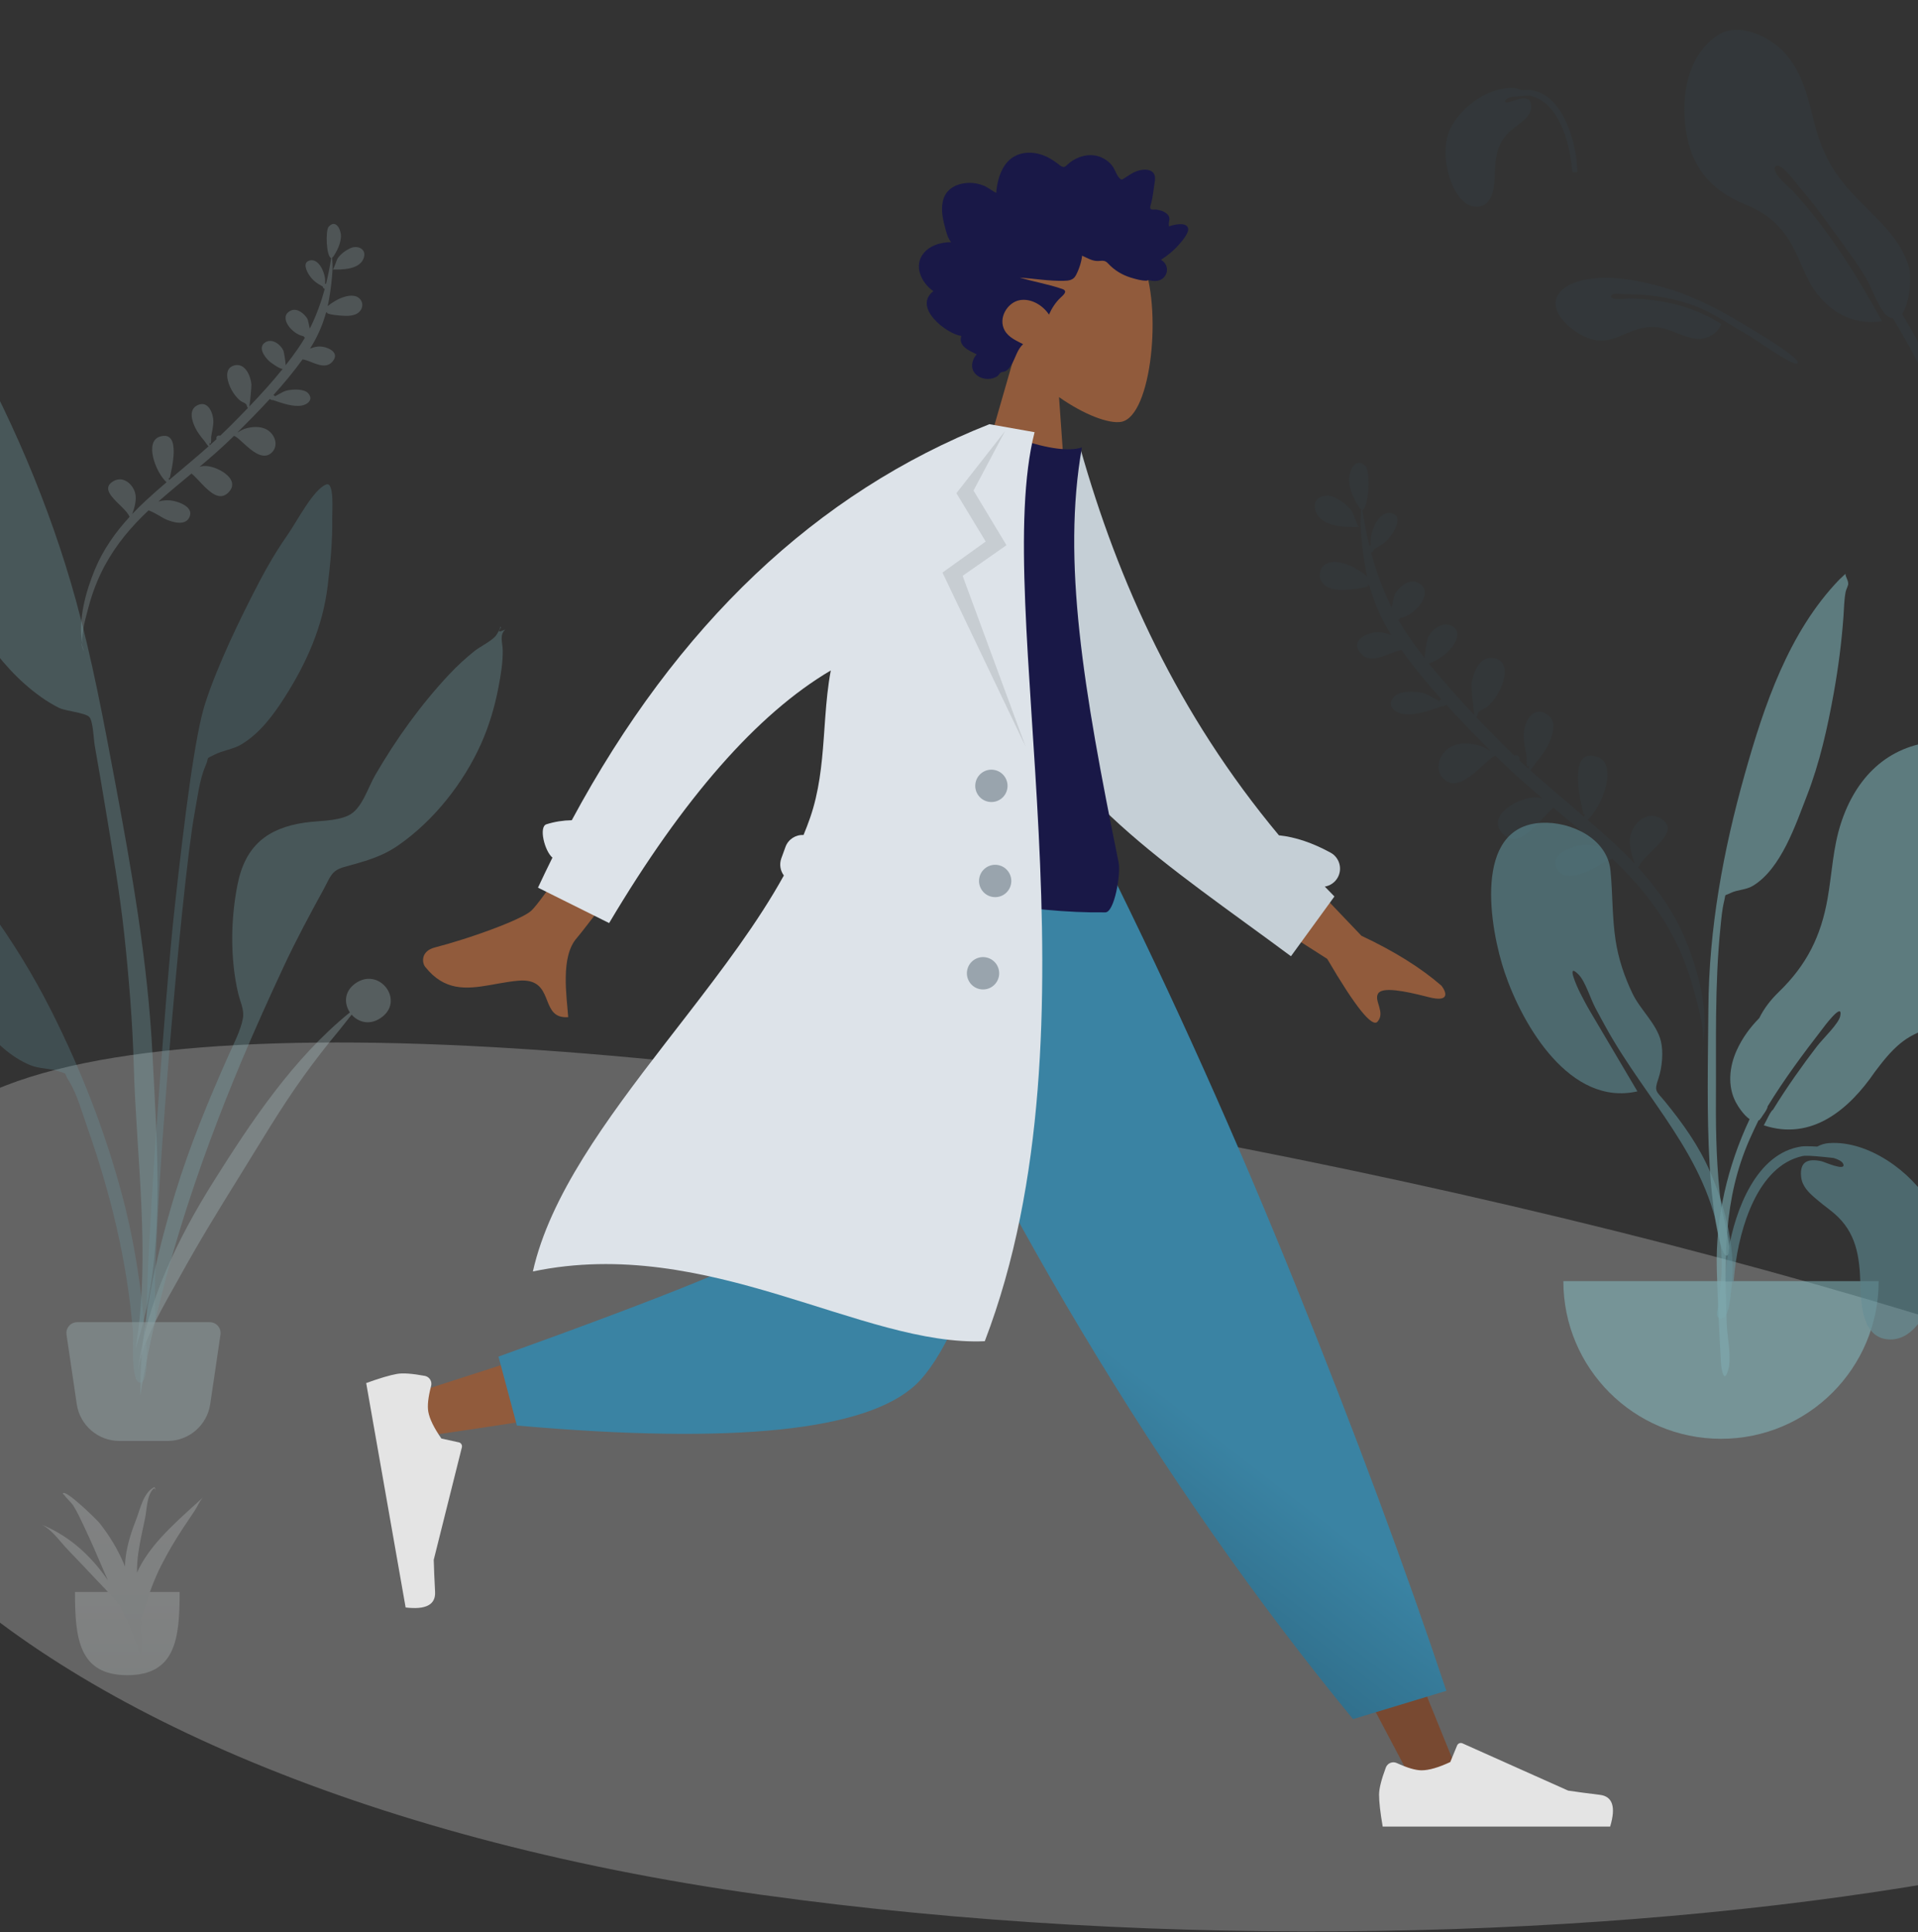 <svg width="414" height="417" viewBox="0 0 414 417" fill="none" xmlns="http://www.w3.org/2000/svg">
    <rect x="0" y="0" width="414" height="417" fill="#333333" stroke="none"/>
    <defs>
        <linearGradient id="paint0_linear" x1="27.48" y1="343.585" x2="27.48" y2="361.551"
            gradientUnits="userSpaceOnUse">
            <stop stop-color="#F3F9FA" />
            <stop offset="1" stop-color="#E2F0F0" />
        </linearGradient>
        <linearGradient id="paint1_linear" x1="26.418" y1="321" x2="26.418" y2="358.814"
            gradientUnits="userSpaceOnUse">
            <stop stop-color="#F3F9FA" />
            <stop offset="1" stop-color="#E2F0F0" />
        </linearGradient>
        <linearGradient id="paint2_linear" x1="215.552" y1="273.018" x2="186.891" y2="309.951"
            gradientUnits="userSpaceOnUse">
            <stop stop-color="#3A83A3" />
            <stop offset="1" stop-color="#2C6681" />
        </linearGradient>
    </defs>
    <g opacity="0.505">
        <path opacity="0.505" fill-rule="evenodd" clip-rule="evenodd"
            d="M534.996 344.835C543.396 398.397 339.686 433.333 164.349 408.952C-10.988 384.571 -91.424 289.359 -7.756 238.627C75.912 187.895 526.596 291.274 534.996 344.835Z"
            fill="#F2F2F2" />
    </g>
    <path opacity="0.2" fill-rule="evenodd" clip-rule="evenodd"
        d="M367.773 225.118C367.624 226.069 367.424 226.995 367.162 227.887C367.511 227.104 367.698 226.155 367.773 225.118ZM294.819 100.711C292.618 98.235 291.066 101.811 291.183 103.701C291.322 105.929 292.332 107.957 293.534 109.756C293.663 109.946 293.627 109.937 293.66 109.672C293.678 109.803 293.722 109.9 293.787 109.97C293.725 111.143 293.604 112.344 293.663 113.382C293.829 116.354 294.175 119.344 294.678 122.278C294.8 122.992 294.94 123.7 295.097 124.401C293.909 123.389 292.307 122.49 291.68 122.208C290.053 121.479 287.545 120.692 285.929 121.927C284.588 122.952 284.524 124.762 285.619 125.987C286.924 127.445 289.305 127.392 291.083 127.25C291.185 127.241 291.343 127.229 291.54 127.211L291.776 127.19C293.225 127.054 296.003 126.719 295.163 126.139C295.242 126.168 295.405 126.24 295.58 126.338C295.674 126.682 295.773 127.025 295.876 127.366C295.851 127.381 295.829 127.397 295.802 127.411C295.832 127.398 295.852 127.385 295.878 127.372C296.91 130.783 298.38 134.031 300.305 137.07C299.585 136.787 298.839 136.572 298.083 136.477C295.842 136.193 291.13 137.934 293.636 140.916C295.173 142.746 297.259 142.149 299.276 141.37L299.528 141.272C299.612 141.239 299.695 141.206 299.779 141.173L300.028 141.074C300.899 140.729 301.742 140.404 302.506 140.285C305.15 143.976 308.067 147.514 311.123 150.933C310.935 150.991 310.771 151.114 310.677 151.304C310.336 151.131 309.992 150.938 309.647 150.743L309.235 150.511C308.479 150.088 307.732 149.699 307.039 149.551C305.401 149.204 302.044 148.994 300.806 150.459C299.284 152.261 300.916 153.725 302.714 154.07C305.322 154.572 308.735 153.298 311.244 152.437C311.531 152.488 311.844 152.404 312.031 152.174C312.087 152.156 312.142 152.138 312.196 152.121C315.291 155.523 318.504 158.814 321.698 162.032C321.664 162.03 321.63 162.028 321.594 162.026C320.761 161.48 319.868 161.031 318.899 160.796C316.659 160.25 314.022 160.248 312.204 161.869C310.393 163.483 309.751 166.306 311.625 168.119C315.376 171.747 320.902 163.474 322.794 163.129C326.039 166.365 329.471 169.388 332.956 172.351C332.561 172.23 332.155 172.142 331.735 172.102C328.317 171.775 320.294 175.965 324.489 180.087C327.011 182.566 329.807 180.043 332.266 177.445L332.479 177.219C333.504 176.128 334.467 175.048 335.321 174.347C338.606 177.108 341.908 179.85 345.118 182.699C343.367 182.235 341.676 182.166 339.799 182.733C337.857 183.321 334.724 184.787 335.951 187.409C337.2 190.075 340.962 188.862 342.922 188.015C343.991 187.553 346.134 185.995 348.016 185.339C353.138 190.174 357.574 195.5 360.933 201.774C363.03 205.691 364.621 209.877 365.741 214.178C366.456 216.924 367.865 221.535 367.583 225.108C368.927 217.955 366.496 209.365 363.878 202.971C361.471 197.092 357.868 191.931 353.649 187.286C354.708 184.101 363.621 179.507 358.292 176.548C355.463 174.984 352.565 177.58 351.946 180.329C351.521 182.219 352.169 184.592 352.856 186.426C351.528 185.01 350.148 183.639 348.726 182.314C346.761 180.483 344.749 178.705 342.717 176.949C346.065 173.804 349.233 164.814 344.745 163.344C338.116 161.179 341.308 173.442 341.77 175.74C341.902 175.748 342.004 175.708 342.079 175.623C342.042 175.833 341.999 176.059 341.946 176.285C338.058 172.942 334.112 169.665 330.296 166.242C330.64 165.988 331.187 165.017 331.616 164.5C332.585 163.335 333.513 162.118 334.191 160.755C335.262 158.602 336.294 155.167 333.456 153.9C330.369 152.52 328.902 156.405 328.881 158.723C328.872 159.685 329.026 160.617 329.199 161.549L329.316 162.171C329.394 162.585 329.469 163.001 329.53 163.42C329.551 163.567 329.542 163.868 329.536 164.193L329.533 164.324L329.532 164.455C329.529 165.132 329.581 165.758 329.995 165.168C329.963 165.519 329.959 165.772 329.975 165.952C329.289 165.335 328.61 164.71 327.934 164.082C327.965 164.002 327.989 163.916 327.994 163.815C328.03 163.124 327.335 162.858 326.847 163.061C325.956 162.214 325.073 161.356 324.206 160.481C322.369 158.628 320.505 156.722 318.654 154.776C319.056 154.431 318.896 153.953 319.272 153.587C319.647 153.221 320.385 153.019 320.826 152.68C321.935 151.825 322.855 150.581 323.52 149.356C324.618 147.332 326.037 143.087 322.829 142.122C319.523 141.127 317.845 145.213 317.632 147.768C317.591 148.263 317.961 152.723 318.245 154.343C314.82 150.725 311.451 146.972 308.399 143.153C309.325 143.145 311.948 141.249 312.478 140.731C313.773 139.47 315.83 136.682 313.561 135.206C311.544 133.897 309.057 135.793 308.194 137.635C308.053 137.938 307.553 140.761 307.514 142.028C306.25 140.409 305.045 138.78 303.924 137.146C303.177 136.059 302.478 134.944 301.824 133.805C301.982 133.716 302.13 133.561 302.27 133.367C305.634 132.796 309.924 127.547 305.972 125.721C304.09 124.852 302.05 126.645 301.128 128.113C300.939 128.413 300.633 129.922 300.384 131.113C298.504 127.34 297.067 123.346 295.973 119.251C296.266 119.178 296.514 118.954 296.546 118.57C298.18 117.638 299.47 116.863 300.61 115.072C301.319 113.96 302.594 111.419 300.513 110.802C297.804 109.998 296.102 114.136 295.881 116.173C295.855 116.41 295.856 117.098 295.865 117.728C295.771 117.716 295.676 117.717 295.582 117.733C294.96 115.198 294.464 112.629 294.069 110.056C295.547 109.581 295.803 101.816 294.819 100.711ZM288.136 107.38C285.845 106.244 282.79 107.561 284.064 110.565C285.429 113.781 290.476 113.821 293.326 113.757C293.18 113.749 292.867 112.97 292.554 112.152L292.461 111.907C292.197 111.211 291.945 110.541 291.808 110.347C290.88 109.032 289.545 108.08 288.136 107.38Z"
        fill="#324854" />
    <path opacity="0.2" fill-rule="evenodd" clip-rule="evenodd"
        d="M17.575 138.715C17.707 139.347 17.892 139.962 18.138 140.552C17.803 140.036 17.633 139.405 17.575 138.715ZM70.943 48.94C72.551 47.15 73.683 49.735 73.597 51.101C73.495 52.713 72.756 54.179 71.878 55.48C71.783 55.618 71.81 55.611 71.786 55.419C71.772 55.514 71.74 55.584 71.693 55.635C71.738 56.483 71.826 57.352 71.783 58.102C71.66 60.252 71.406 62.414 71.038 64.536C70.948 65.052 70.846 65.564 70.731 66.071C71.599 65.339 72.769 64.688 73.227 64.484C74.415 63.956 76.247 63.386 77.426 64.279C78.405 65.019 78.451 66.328 77.651 67.214C76.698 68.269 74.959 68.231 73.661 68.129C73.451 68.113 72.913 68.07 72.343 67.999L72.163 67.976C71.198 67.846 70.234 67.635 70.682 67.328C70.625 67.349 70.506 67.401 70.378 67.471C70.309 67.72 70.237 67.968 70.161 68.215C70.18 68.226 70.195 68.237 70.215 68.248C70.194 68.239 70.179 68.228 70.16 68.219C69.405 70.686 68.331 73.036 66.924 75.234C67.45 75.029 67.995 74.873 68.547 74.804C70.183 74.598 73.623 75.855 71.792 78.013C70.739 79.254 69.335 78.952 67.95 78.446L67.72 78.36C66.876 78.04 66.046 77.671 65.316 77.559C63.384 80.229 61.253 82.788 59.021 85.262C59.157 85.304 59.277 85.392 59.346 85.53C59.525 85.44 59.706 85.342 59.887 85.242L60.249 85.04C60.852 84.703 61.451 84.378 62.003 84.261C63.199 84.01 65.65 83.856 66.553 84.916C67.664 86.218 66.472 87.277 65.159 87.528C63.255 87.891 60.763 86.971 58.931 86.35C58.722 86.386 58.493 86.326 58.357 86.16C58.316 86.147 58.276 86.134 58.236 86.121C55.975 88.583 53.628 90.963 51.295 93.291L51.371 93.287C51.979 92.892 52.632 92.567 53.339 92.397C54.975 92.001 56.9 91.999 58.227 93.17C59.549 94.337 60.016 96.378 58.647 97.689C57.082 99.189 55.094 97.879 53.421 96.435L53.229 96.267C52.056 95.235 51.056 94.186 50.495 94.085C48.124 96.426 45.617 98.614 43.071 100.757C43.36 100.67 43.657 100.606 43.963 100.577C46.459 100.339 52.315 103.366 49.251 106.348C47.411 108.139 45.374 106.324 43.581 104.45L43.409 104.268L43.238 104.087L43.069 103.907C42.451 103.25 41.869 102.629 41.344 102.202C38.944 104.199 36.532 106.183 34.188 108.245C35.466 107.908 36.701 107.858 38.071 108.267C39.489 108.691 41.776 109.75 40.879 111.647C39.966 113.575 37.219 112.699 35.789 112.088C35.008 111.754 33.444 110.628 32.071 110.154C28.329 113.653 25.088 117.506 22.633 122.043C21.101 124.877 19.937 127.904 19.118 131.014C18.595 133 17.565 136.335 17.77 138.919C16.791 133.747 18.568 127.534 20.482 122.91C22.242 118.658 24.875 114.925 27.957 111.564C27.733 110.896 27.027 110.143 26.232 109.358L26.067 109.195C25.845 108.978 25.618 108.758 25.395 108.537L25.228 108.371C23.598 106.738 22.275 105.065 24.571 103.802C26.637 102.669 28.752 104.546 29.203 106.533C29.512 107.899 29.039 109.616 28.537 110.942C29.506 109.918 30.515 108.926 31.553 107.968C32.989 106.643 34.459 105.356 35.943 104.086C33.499 101.813 31.19 95.313 34.467 94.248C39.308 92.68 36.973 101.549 36.634 103.211C36.538 103.217 36.464 103.188 36.409 103.127C36.436 103.279 36.468 103.442 36.506 103.606C39.346 101.187 42.228 98.816 45.016 96.339C44.765 96.155 44.366 95.453 44.053 95.08C43.345 94.238 42.668 93.358 42.174 92.373C41.393 90.816 40.64 88.333 42.713 87.415C44.967 86.416 46.037 89.225 46.052 90.901C46.062 92.06 45.743 93.162 45.576 94.298C45.56 94.404 45.567 94.622 45.572 94.857L45.574 95.035C45.577 95.529 45.54 95.992 45.236 95.562C45.259 95.816 45.262 95.999 45.251 96.129C45.751 95.683 46.248 95.231 46.741 94.776C46.718 94.719 46.701 94.656 46.697 94.583C46.671 94.084 47.179 93.891 47.535 94.037C48.186 93.424 48.831 92.804 49.464 92.171C50.806 90.83 52.168 89.451 53.52 88.043C53.227 87.794 53.344 87.448 53.07 87.184C52.796 86.92 52.257 86.774 51.935 86.528C51.126 85.911 50.455 85.012 49.97 84.126C49.169 82.663 48.134 79.594 50.477 78.895C52.891 78.174 54.115 81.129 54.269 82.976C54.299 83.334 54.027 86.559 53.819 87.73C56.321 85.113 58.782 82.398 61.012 79.635C60.336 79.629 58.422 78.26 58.034 77.886C57.09 76.974 55.589 74.959 57.246 73.891C58.719 72.944 60.534 74.313 61.163 75.645C61.267 75.864 61.631 77.906 61.659 78.822C62.582 77.65 63.462 76.472 64.281 75.29C64.828 74.504 65.338 73.697 65.816 72.874C65.701 72.809 65.593 72.697 65.491 72.557C63.035 72.145 59.905 68.351 62.791 67.029C64.165 66.4 65.654 67.696 66.327 68.757C66.464 68.974 66.687 70.065 66.868 70.926C68.243 68.198 69.294 65.309 70.094 62.347C69.88 62.295 69.699 62.133 69.675 61.855C68.483 61.182 67.541 60.622 66.71 59.327C66.193 58.523 65.262 56.686 66.782 56.239C68.76 55.657 70.001 58.648 70.162 60.122C70.181 60.293 70.18 60.79 70.173 61.246C70.242 61.237 70.311 61.238 70.379 61.25C70.835 59.416 71.198 57.558 71.487 55.698C70.408 55.354 70.224 49.74 70.943 48.94ZM75.524 53.612C77.161 52.801 79.343 53.742 78.433 55.887C77.457 58.185 73.853 58.213 71.817 58.167C72.021 58.157 72.677 56.05 72.902 55.732C73.564 54.793 74.518 54.112 75.524 53.612Z"
        fill="#C1DEE2" />
    <g opacity="0.7">
        <path opacity="0.7" fill-rule="evenodd" clip-rule="evenodd"
            d="M332.708 177.588C339.071 177.258 346.942 180.972 347.621 187.889C348.114 192.915 347.961 197.926 348.724 202.944C349.335 206.955 350.625 210.805 352.386 214.458C354.079 217.971 357.59 220.962 358.503 224.715C359.085 227.106 358.76 230.47 357.957 232.809C356.981 235.653 357.499 235.429 359.445 237.815C363.256 242.491 366.689 247.287 369.116 252.872C372.612 260.917 374.904 270.321 373.607 279.127C373.441 280.245 373.246 284.258 371.706 284.539C369.986 284.853 370.79 282.557 370.882 281.816C371.467 277.085 371.987 272.95 371.281 268.146C368.557 249.609 355.258 237.396 346.599 221.663C346.123 220.851 345.118 218.919 344.419 217.645C343.316 215.633 342.207 211.804 340.714 210.312C337.901 207.501 340.487 213.152 341.035 214.23C341.728 215.595 342.49 217.045 343.2 218.241C346.449 223.784 350.075 229.834 353.431 235.548C338.919 238.854 328.698 221.408 324.804 209.939C321.595 200.489 317.756 178.396 332.708 177.588Z"
            fill="#69A1AC" />
        <path opacity="0.7" fill-rule="evenodd" clip-rule="evenodd"
            d="M418.001 160.04C407.363 160.884 400.533 167.903 397.354 177.721C395.641 183.012 395.444 188.447 394.492 193.884C393.06 202.065 389.978 208.264 383.954 214.092C382.089 215.897 380.714 217.75 379.737 219.733C377.797 221.713 376.108 223.953 374.867 226.692C373.282 230.189 372.834 234.386 374.664 237.873C375.156 238.81 376.383 240.692 377.655 241.547C372.893 251.69 370.274 262.798 370.569 273.892C370.748 280.588 371.075 287.288 371.456 293.977C371.559 295.773 372.144 298.738 373.022 295.726C373.826 292.971 372.818 288.646 372.725 285.768C372.271 271.748 371.883 258.999 377.655 245.9C378.26 244.527 378.902 243.165 379.57 241.814C379.609 241.791 379.646 241.764 379.682 241.737C379.708 241.757 379.731 241.778 379.756 241.797C379.799 241.721 379.858 241.63 379.926 241.529C380.118 241.331 380.285 241.082 380.444 240.803C380.956 240.093 381.535 239.26 381.539 238.803C381.539 238.8 381.537 238.794 381.537 238.791C385.11 232.958 389.202 227.447 393.383 222.044C393.351 222.083 397.917 215.867 397.211 219.305C396.871 220.962 393.512 224.116 392.156 225.871C389.156 229.775 385.632 234.721 382.704 239.505C382.31 239.731 381.754 240.843 381.351 241.671C381.129 242.09 380.922 242.513 380.718 242.881C391.092 246.309 399.162 239.405 404.665 231.375C404.672 231.365 404.678 231.355 404.684 231.346C406.359 229.127 408.074 226.924 410.217 225.17C413.793 222.243 417.622 221.727 421.838 220.286C433.334 216.359 438.222 201.46 439.774 190.405C441.526 177.934 432.959 158.81 418.001 160.04Z"
            fill="#89C5CC" />
        <path opacity="0.7" fill-rule="evenodd" clip-rule="evenodd"
            d="M396.987 125.114C386.068 136.477 380.794 152.238 376.617 167.055C371.952 183.603 368.87 200.407 368.752 217.613C368.675 228.917 368.367 240.292 369.027 251.583C369.261 255.593 369.661 259.61 370.296 263.577C370.349 263.903 371.771 272.76 373.131 270.696C373.905 269.522 371.674 261.508 371.505 260.173C370.557 252.654 370.336 245.08 370.382 237.508C370.459 225.039 370.091 212.635 371.355 200.212C371.543 198.357 371.692 196.409 372.133 194.595C372.601 192.666 372.005 193.508 373.529 192.744C375.009 192.002 376.839 192.108 378.375 191.176C384.468 187.481 387.585 177.991 390.012 171.764C392.786 164.643 394.473 157.049 395.82 149.556C396.809 144.05 397.516 138.577 397.916 133C398.042 131.243 398.05 129.405 398.395 127.677C398.488 127.21 398.955 126.386 398.938 125.973C398.902 125.099 398.375 124.585 398.332 123.851C397.875 124.262 397.426 124.684 396.987 125.114Z"
            fill="#89C5CC" />
        <path opacity="0.7" fill-rule="evenodd" clip-rule="evenodd"
            d="M337.452 276.508C337.452 295.3 352.686 310.534 371.479 310.534C390.272 310.534 405.507 295.3 405.507 276.508"
            fill="#89C5CC" />
        <path opacity="0.7" fill-rule="evenodd" clip-rule="evenodd"
            d="M394.799 246.718C403.22 246.097 412.625 252.89 416.687 259.96C419.962 265.66 419.41 273.146 417.388 279.201C416.033 283.256 413.077 289.036 408.147 289.093C401.979 289.163 401.682 281.541 401.563 277.085C401.404 271.16 400.656 265.999 395.987 261.961C394.899 261.02 393.71 260.193 392.611 259.265C392.447 259.127 392.281 258.988 392.116 258.848L391.867 258.638C390.381 257.37 388.956 255.983 388.766 253.924C388.46 250.61 390.331 250.014 393.187 250.629C393.674 250.734 398.58 252.935 397.853 251.195C397.632 250.664 396.822 250.243 395.8 249.927C393.155 249.64 390 249.306 389.093 249.505C379.306 251.652 375.496 265.208 374.484 273.82C374.375 274.75 374.287 275.683 374.21 276.617L372.412 276.617C372.536 274.361 372.701 272.109 373.078 269.879C374.521 261.348 379.031 248.818 388.922 247.433C389.287 247.382 390.629 247.373 392.255 247.468C393.026 247.038 393.889 246.777 394.799 246.718Z"
            fill="#69A1AC" />
    </g>
    <g opacity="0.5">
        <path opacity="0.5" fill-rule="evenodd" clip-rule="evenodd"
            d="M62.075 115.444C64.033 112.652 67.668 105.559 70.425 104.561C72.201 103.918 71.683 110.567 71.705 111.835C71.791 116.74 71.313 121.614 70.724 126.478C69.661 135.25 66.187 143.062 61.422 150.528C58.969 154.37 56.093 158.258 52.11 160.655C50.276 161.759 48.07 161.944 46.259 162.895C44.15 164.002 45.299 163.107 44.348 165.305C43.029 168.356 42.606 172.292 41.996 175.547C39.192 190.492 32.403 269.491 33.58 284.692C33.685 286.04 31.806 286.362 31.712 284.717C31.214 275.996 35.527 215.599 37.704 195.848C39.88 176.097 42.083 158.647 44.291 151.814C46.97 143.524 51.809 133.554 55.837 125.823C57.707 122.231 59.747 118.763 62.075 115.444Z"
            fill="#69A1AC" />
        <path opacity="0.5" fill-rule="evenodd" clip-rule="evenodd"
            d="M76.614 212.316C81.711 208.574 87.228 215.636 82.616 219.378C80.066 221.447 77.4 220.711 75.899 218.987C74.925 220.175 74.013 221.416 73.137 222.465C70.468 225.661 67.945 228.933 65.534 232.281C60.525 239.236 56.232 246.585 51.744 253.799C47.315 260.919 42.921 268.076 38.906 275.376C35.505 281.561 30.972 288.838 29.808 295.619C31.575 281.238 38.278 267.415 46.261 254.737C54.179 242.163 63.266 228.431 75.526 218.508C74.278 216.674 74.244 214.054 76.614 212.316Z"
            fill="#C1DEE2" />
        <path opacity="0.5" fill-rule="evenodd" clip-rule="evenodd"
            d="M-20.108 177.243C-17.256 177.801 -12.595 184.253 -10.244 186.711C-7.45 189.633 -4.915 192.746 -2.525 196.009C2.619 203.031 7.22 210.497 11.132 218.283C17.51 230.975 22.619 244.005 26.327 257.826C28.597 266.287 30.067 275.056 30.938 283.763C31.102 285.406 32.824 298.067 30.343 298.408C28.112 298.716 28.801 288.794 28.693 287.445C27.476 272.219 23.831 257.405 18.76 243.055C17.655 239.928 16.629 236.099 14.863 233.286C13.591 231.26 14.854 231.967 12.618 231.2C10.699 230.541 8.512 230.702 6.546 229.895C2.276 228.144 -1.143 224.745 -4.14 221.326C-9.964 214.681 -14.58 207.492 -16.985 198.977C-18.32 194.256 -19.546 189.508 -20.227 184.641C-20.403 183.383 -21.945 176.884 -20.108 177.243Z"
            fill="#69A1AC" />
        <path opacity="0.5" fill-rule="evenodd" clip-rule="evenodd"
            d="M-8.852 69.893C1.892 88.525 10.721 108.992 16.422 129.722C19.876 142.282 22.292 155.17 24.692 167.966C28.408 187.778 31.923 207.588 32.923 227.752C33.929 248.033 35.918 271.424 29.277 290.958C32.594 271.126 29.436 250.016 28.877 230.061C28.609 220.535 27.835 211.102 26.819 201.632C25.833 192.445 24.223 183.302 22.723 174.187C21.993 169.748 21.225 165.316 20.444 160.886C20.211 159.564 20.113 155.642 19.274 154.739C18.43 153.83 14.125 153.46 12.773 152.793C10.051 151.45 7.491 149.542 5.225 147.526C0.881 143.662 -2.898 138.613 -5.881 133.635C-12.782 122.119 -15.541 108.064 -15.402 94.726C-15.375 92.136 -11.21 64.25 -12.883 63.866C-12.782 63.748 -12.687 63.627 -12.597 63.5C-11.33 65.62 -10.088 67.755 -8.852 69.893Z"
            fill="#89C5CC" />
        <path opacity="0.5" fill-rule="evenodd" clip-rule="evenodd"
            d="M107.113 137.092C107.279 136.852 108.358 135.19 107.815 135.296C108.921 135.079 106.293 137.13 109.049 135.872C107.741 137.108 108.496 138.713 108.514 140.377C108.542 143.077 108.09 145.756 107.581 148.399C106.778 152.576 105.58 156.638 103.842 160.523C100.054 168.991 93.621 177.142 85.985 182.436C82.215 185.05 78.52 185.94 74.22 187.143C71.504 187.903 71.289 189.308 69.847 191.943C66.846 197.432 63.898 202.901 61.252 208.575C58.091 215.35 55.023 222.133 52.129 229.027C42.379 252.251 34.444 276.312 30.276 301.212C30.174 286.538 33.569 271.426 37.851 257.439C40.97 247.249 45.031 237.426 49.362 227.703C50.411 225.347 52.002 222.317 52.447 219.716C52.76 217.894 51.805 216.142 51.369 214.222C49.666 206.747 49.787 198.372 51.283 190.857C52.932 182.571 57.7 178.724 65.767 177.551C68.717 177.121 72.467 177.279 75.172 176.021C78.12 174.651 79.335 170.149 81.011 167.259C85.513 159.495 90.861 152.05 97.002 145.508C98.703 143.697 100.532 142.026 102.472 140.477C103.695 139.499 106.28 138.295 107.113 137.092Z"
            fill="#89C5CC" />
        <path opacity="0.5" fill-rule="evenodd" clip-rule="evenodd"
            d="M16.659 285.364H45.287C46.574 285.364 47.618 286.408 47.618 287.695C47.618 287.809 47.61 287.922 47.593 288.035L45.38 303.038C44.706 307.612 40.781 311 36.157 311H25.789C21.166 311 17.241 307.612 16.566 303.038L14.353 288.035C14.166 286.762 15.046 285.577 16.319 285.389C16.432 285.373 16.545 285.364 16.659 285.364Z"
            fill="#C1DEE2" />
    </g>
    <g opacity="0.2">
        <path fill-rule="evenodd" clip-rule="evenodd"
            d="M16.186 343.585C16.186 353.507 16.97 361.551 27.48 361.551C37.99 361.551 38.773 353.507 38.773 343.585"
            fill="url(#paint0_linear)" />
        <path fill-rule="evenodd" clip-rule="evenodd"
            d="M30.607 337.395C30.221 338.061 29.878 338.74 29.574 339.43C29.564 338.01 29.642 336.579 29.857 335.129C30.223 332.645 30.783 330.174 31.309 327.706C31.687 325.933 31.663 322.749 33.099 321.336C33.492 321.03 33.587 321.63 33.587 321.89C33.592 321.944 33.586 320.828 33.204 321.023C30.933 322.195 30.198 325.882 29.471 327.728C28.41 330.422 27.508 333.176 27.137 335.98C27.043 336.688 26.992 337.396 26.98 338.102C26.903 337.913 26.83 337.723 26.75 337.534C25.44 334.461 23.671 331.463 21.466 328.697C20.923 328.017 14.097 321.303 13.562 322.33C13.615 322.48 13.726 322.603 13.894 322.702C13.904 322.713 13.904 322.707 13.898 322.69C14.299 323.338 15.439 324.338 15.794 324.905C16.688 326.333 17.382 327.849 18.088 329.335C19.579 332.476 20.962 335.649 22.303 338.828C22.615 339.569 22.94 340.305 23.272 341.04C19.85 336.104 15.285 331.623 9 329.058C11.146 330.149 12.554 332.204 14.003 333.777C15.752 335.674 17.593 337.52 19.345 339.416C21.411 341.651 23.842 344.006 25.829 346.48C27.754 350.521 29.624 354.566 30.779 358.814C30.306 357.346 30.742 355.318 30.661 353.778C30.597 352.552 30.453 351.336 30.257 350.122C30.5 350.67 30.709 351.218 30.804 351.727C30.717 350.872 30.618 350.023 30.511 349.178C30.785 348.387 31.055 347.649 31.238 347.041C32.172 343.922 33.285 340.857 34.8 337.87C36.202 335.106 37.81 332.378 39.563 329.732C40.38 328.499 41.209 327.27 42.032 326.04C42.571 325.234 43.085 323.944 43.835 323.172C38.984 327.607 33.684 332.073 30.607 337.395Z"
            fill="url(#paint1_linear)" />
    </g>
    <g opacity="0.2">
        <path fill-rule="evenodd" clip-rule="evenodd"
            d="M412.047 57.591C410.656 52.952 407.391 49.322 404.002 45.996C397.404 39.52 393.855 35.517 391.503 26.044C390.121 20.473 388.713 14.57 384.327 10.528C381.133 7.585 375.636 5.112 371.365 7.219C364.794 11.141 363.029 19.189 363.692 26.396C364.513 35.328 368.686 40.835 376.702 44.125C381.218 45.978 384.221 48.423 386.672 52.683C388.634 56.09 389.777 60.355 392.242 63.444C395.926 68.06 400.537 70.112 406.22 69.345C400.897 59.552 394.677 49.666 387.176 41.421C386.474 40.592 382.332 37.419 383.167 36.006C384.088 34.45 388.339 40.294 388.309 40.258C390.489 42.761 392.507 45.42 394.488 48.104C394.482 48.107 394.477 48.108 394.471 48.111C396.511 50.866 398.534 53.661 400.519 56.492C401.321 57.689 402.103 58.901 402.85 60.144C403.948 61.968 405.69 67.145 407.486 68.266C407.87 68.506 408.225 68.64 408.557 68.695C409.783 70.701 410.975 72.724 412.109 74.77C415.07 80.114 417.612 85.757 418.779 91.791C419.119 93.552 418.878 100.14 420.08 101.411C422.279 103.736 421.635 99.258 421.503 97.907C420.411 86.714 416.393 77.178 410.558 67.769C412.351 65.428 412.61 59.47 412.047 57.591Z"
            fill="#324854" />
        <path fill-rule="evenodd" clip-rule="evenodd"
            d="M336.766 62.999C339.083 60.269 344.653 59.805 348.06 59.988C352.276 60.214 356.605 61.24 360.616 62.481C367.223 64.525 373.642 68.254 379.461 71.864C380.162 72.299 388.801 77.494 388.036 78.406C387.279 79.309 378.798 73.138 376.908 72.075C372.875 69.805 369.176 67.12 364.73 65.621C360.127 64.068 355.259 63.453 350.418 63.496C349.797 63.501 347.771 63.068 347.727 63.987C347.684 64.886 351.037 64.417 351.628 64.422C354.07 64.445 356.528 64.675 358.935 65.098C363.446 65.891 367.686 67.488 371.549 69.938C370.471 72.444 367.887 73.599 365.177 72.972C362.834 72.43 360.55 71.093 358.256 70.706C356.676 70.44 355.094 70.598 353.562 71.043C349.521 72.218 347.19 74.624 342.747 72.95C339.263 71.638 333.438 66.925 336.766 62.999Z"
            fill="#324854" />
        <path fill-rule="evenodd" clip-rule="evenodd"
            d="M326.801 19.009C321.656 18.633 315.91 22.739 313.428 27.012C311.427 30.458 311.764 34.982 313 38.642C313.828 41.092 315.634 44.586 318.645 44.62C322.414 44.663 322.595 40.056 322.668 37.362C322.765 33.782 323.222 30.663 326.075 28.222C326.739 27.653 327.466 27.153 328.137 26.592C329.189 25.715 330.351 24.816 330.486 23.364C330.673 21.361 329.53 21.001 327.785 21.373C327.488 21.436 324.491 22.766 324.935 21.715C325.07 21.394 325.565 21.139 326.189 20.949C326.341 20.932 326.495 20.916 326.651 20.899L326.963 20.866C328.374 20.72 329.819 20.592 330.287 20.694C336.266 21.991 338.594 30.184 339.212 35.389C339.282 35.979 339.338 36.57 339.386 37.163L340.483 37.163C340.406 35.772 340.306 34.383 340.071 33.007C339.19 27.851 336.434 20.278 330.391 19.441C330.168 19.41 329.348 19.405 328.355 19.462C327.884 19.202 327.356 19.045 326.801 19.009Z"
            fill="#324854" />
    </g>
    <path fill-rule="evenodd" clip-rule="evenodd"
        d="M246.534 56.249C250.913 66.007 248.655 89.82 242.033 91.044C239.392 91.532 233.98 89.502 228.591 85.708L230.38 110.994L209.533 109.529L219.042 76.502C215.368 71.511 213.06 65.549 213.963 59.115C216.564 40.573 242.155 46.49 246.534 56.249Z"
        fill="#915B3C" />
    <path fill-rule="evenodd" clip-rule="evenodd"
        d="M205.319 52.274C204.692 51.558 204.391 50.577 204.137 49.648C203.873 48.684 203.618 47.71 203.468 46.714C203.167 44.725 203.319 42.473 204.819 41.05C206.021 39.909 207.736 39.48 209.292 39.469C210.328 39.462 211.377 39.681 212.343 40.077C213.301 40.468 214.101 41.172 215.024 41.638C215.207 39.531 215.721 37.347 216.915 35.62C218.063 33.959 219.769 33.101 221.653 32.974C223.586 32.845 225.446 33.427 227.096 34.477C227.509 34.739 227.917 35.013 228.305 35.318C228.629 35.573 228.964 35.876 229.357 35.998C229.796 36.134 230.035 35.892 230.347 35.586C230.713 35.228 231.119 34.918 231.545 34.648C233.427 33.454 235.814 33.076 237.833 34.013C238.763 34.444 239.65 35.128 240.239 36.026C240.764 36.827 241.092 38.062 241.853 38.648C242.175 38.896 242.435 38.615 242.759 38.417C243.245 38.118 243.712 37.784 244.203 37.495C244.892 37.09 245.628 36.801 246.404 36.678C247.539 36.497 249.078 36.666 249.296 38.156C249.377 38.715 249.244 39.298 249.167 39.85C249.06 40.609 248.952 41.367 248.833 42.124C248.742 42.698 248.64 43.252 248.492 43.812C248.413 44.11 248.192 44.662 248.3 44.974C248.435 45.364 249.197 45.201 249.515 45.236C250.143 45.307 250.767 45.462 251.331 45.772C251.767 46.013 252.22 46.354 252.375 46.886C252.47 47.213 252.416 47.538 252.338 47.862C252.244 48.251 252.305 48.465 252.327 48.865C253.202 48.507 256.198 47.785 256.461 49.33C256.548 49.845 256.229 50.397 255.986 50.809C255.559 51.531 255.021 52.181 254.474 52.798C253.334 54.086 252.003 55.172 250.589 56.082C252.115 56.894 252.381 58.993 250.933 60.13C250.293 60.633 249.475 60.697 248.719 60.609C248.442 60.577 248.049 60.441 247.827 60.475C247.707 60.492 247.574 60.584 247.411 60.583C246.334 60.582 245.143 60.238 244.112 59.926C242.276 59.371 240.571 58.36 239.222 56.909C238.877 56.537 238.585 56.316 238.086 56.286C237.649 56.26 237.213 56.35 236.776 56.33C235.62 56.279 234.619 55.64 233.574 55.189C233.407 56.635 232.884 58.205 232.201 59.469C231.644 60.5 230.625 60.584 229.627 60.608C226.438 60.684 223.282 60.127 220.109 59.909C223.132 60.821 226.285 61.33 229.271 62.363C230.621 62.829 229.506 63.685 228.873 64.289C227.83 65.282 227.019 66.546 226.422 67.897C225.057 65.828 222.492 64.348 220.097 64.786C217.452 65.27 215.376 68.666 216.861 71.316C217.724 72.855 219.427 73.545 220.833 74.279C219.62 75.379 219.225 77.101 218.442 78.52C218.055 79.22 217.527 80.005 216.759 80.204C216.474 80.278 216.148 80.263 215.913 80.475C215.622 80.737 215.535 81.047 215.172 81.264C213.721 82.131 211.565 81.905 210.426 80.561C209.397 79.344 209.811 77.564 210.817 76.475C209.386 75.755 206.755 74.774 207.502 72.512C204.322 72.075 196.927 66.336 201.479 62.84C199.219 61.342 197.284 57.931 198.996 55.165C200.314 53.034 203.09 52.235 205.319 52.274Z"
        fill="#191847" />
    <path fill-rule="evenodd" clip-rule="evenodd"
        d="M192.352 185.595L257.029 294.039L305.518 385.719H315.962L234.718 185.595L192.352 185.595Z"
        fill="#784931" />
    <path fill-rule="evenodd" clip-rule="evenodd"
        d="M299.131 381.488C298.158 384.094 297.671 386.045 297.671 387.339C297.671 388.913 297.933 391.21 298.456 394.23C300.276 394.23 316.641 394.23 347.548 394.23C348.824 390 348.087 387.717 345.339 387.379C342.59 387.042 340.307 386.738 338.489 386.466L315.672 376.264C315.233 376.068 314.718 376.266 314.522 376.706C314.518 376.713 314.515 376.721 314.512 376.729L313.045 380.297C310.501 381.487 308.433 382.083 306.842 382.083C305.55 382.083 303.766 381.559 301.49 380.513L301.49 380.513C300.615 380.111 299.581 380.496 299.179 381.372C299.162 381.41 299.146 381.449 299.131 381.488Z"
        fill="#E4E4E4" />
    <path fill-rule="evenodd" clip-rule="evenodd"
        d="M292.051 371.038L312.192 364.928C303.368 338.47 292.552 309.355 279.745 277.582C266.939 245.808 253.185 215.146 238.484 185.595H181.597C197.942 222.976 215.269 256.941 233.58 287.49C251.89 318.04 271.38 345.889 292.051 371.038Z"
        fill="url(#paint2_linear)" />
    <path fill-rule="evenodd" clip-rule="evenodd"
        d="M188.101 185.595C181.997 223.703 170.224 272.39 169.113 273.893C168.372 274.895 141.705 283.856 89.113 300.778L91.369 310.015C154.085 300.94 187.131 293.899 190.507 288.892C195.571 281.382 220.856 222.052 230.65 185.595H188.101Z"
        fill="#915B3C" />
    <path fill-rule="evenodd" clip-rule="evenodd"
        d="M107.6 292.794L111.574 307.67C158.482 311.796 187.224 308.815 197.799 298.726C208.374 288.637 220.426 250.927 233.956 185.595H179.712C171.14 239.093 166.347 266.965 165.335 269.21C164.322 271.456 145.077 279.317 107.6 292.794Z"
        fill="#3A83A3" />
    <path fill-rule="evenodd" clip-rule="evenodd"
        d="M91.69 296.954C88.958 296.447 86.956 296.306 85.683 296.531C84.135 296.805 81.921 297.463 79.042 298.504C79.357 300.3 82.195 316.446 87.556 346.94C91.937 347.463 94.055 346.339 93.91 343.569C93.765 340.798 93.669 338.492 93.621 336.651L99.697 312.365C99.814 311.898 99.53 311.424 99.063 311.307C99.055 311.305 99.046 311.303 99.038 311.301L95.275 310.475C93.663 308.172 92.719 306.235 92.443 304.666C92.219 303.391 92.424 301.539 93.058 299.112L93.058 299.112C93.302 298.179 92.744 297.225 91.813 296.982C91.772 296.971 91.731 296.962 91.69 296.954Z"
        fill="#E4E4E4" />
    <path fill-rule="evenodd" clip-rule="evenodd"
        d="M147.777 146.729L162.394 152.139C138.747 183.884 126.124 200.647 124.525 202.429C120.925 206.438 122.332 215.059 122.649 219.531C119.661 219.745 118.889 217.942 118.121 216.004L117.989 215.671L117.855 215.337C117.014 213.281 115.896 211.315 111.89 211.662C110.565 211.777 109.26 211.985 107.978 212.209L107.466 212.3C107.04 212.376 106.618 212.452 106.198 212.527L105.695 212.615C100.595 213.497 95.898 213.894 91.767 208.658C91.059 207.761 90.83 205.272 93.849 204.493C95.729 204.009 97.845 203.391 99.994 202.706L100.754 202.461L101.514 202.212C107.466 200.241 113.299 197.879 114.707 196.528C117.012 194.315 124.998 182.504 138.665 161.093L140.169 158.734C142.544 155.005 145.08 151.004 147.777 146.729ZM270.054 177.003L293.863 201.964C300.928 205.281 306.686 208.873 311.137 212.738C312.124 214.019 313.163 216.444 308.354 215.206L307.819 215.069C303.172 213.891 298.396 212.939 297.466 214.429C296.5 215.977 299.1 218.491 297.345 220.499C296.176 221.837 292.554 217.321 286.479 206.951L261.377 190.908L270.054 177.003Z"
        fill="#915B3C" />
    <path fill-rule="evenodd" clip-rule="evenodd"
        d="M233.207 96.814C241.336 125.562 254.17 154.033 276.055 180.286C279.619 180.655 283.344 181.917 287.204 184.028C289.104 185.068 289.804 187.454 288.767 189.358C288.165 190.463 287.11 191.163 285.959 191.352C286.643 192.065 287.335 192.776 288.035 193.486L278.653 206.385C252.168 186.737 226.799 170.968 218.574 144.81C217.208 140.467 218.039 131.648 219.39 122.634L219.565 121.482C219.98 118.795 220.435 116.106 220.885 113.528L221.173 111.888C222.098 106.66 222.963 102.016 223.374 98.961L233.207 96.814Z"
        fill="#C5CFD6" />
    <path fill-rule="evenodd" clip-rule="evenodd"
        d="M174.934 185.655C201.371 193.392 222.591 197.146 238.593 196.916C240.575 196.887 241.948 188.585 241.456 186.165C233.8 148.47 229.224 121.057 233.526 96.577C230.751 97.458 226.268 96.87 220.078 94.815C198.568 117.022 185.631 144.579 174.934 185.655Z"
        fill="#191847" />
    <path fill-rule="evenodd" clip-rule="evenodd"
        d="M223.314 93.278C213.753 130.831 238.809 220.941 212.565 289.472C186.109 290.667 152.885 266.511 115.023 274.417C118.661 258.151 130.836 241.699 143.494 225.301L145.015 223.334C145.522 222.678 146.03 222.022 146.537 221.367L148.058 219.401C155.939 209.201 163.632 199.032 169.194 188.954C168.429 187.929 168.179 186.552 168.647 185.261L169.543 182.794C170.147 181.129 171.761 180.124 173.441 180.219C173.957 178.981 174.43 177.744 174.859 176.508C176.803 170.901 177.384 165.114 177.808 159.359L177.903 158.032C177.95 157.368 177.996 156.705 178.044 156.044L178.14 154.722C178.393 151.336 178.705 147.981 179.328 144.701C163.466 154.054 147.517 172.228 131.48 199.223L116.124 191.581C117.146 189.389 118.186 187.229 119.243 185.101C117.561 183.708 116.233 178.441 117.949 177.903C119.721 177.347 121.545 177.058 123.418 177.029C146.148 134.823 176.196 106.331 213.562 91.552L223.314 93.278Z"
        fill="#DDE3E9" />
    <path fill-rule="evenodd" clip-rule="evenodd"
        d="M216.956 93.017L210.134 105.872L217.248 117.672L207.782 124.281L221.388 161.161L203.428 123.58L212.762 116.878L206.44 106.444L216.956 93.017Z"
        fill="black" fill-opacity="0.1" />
    <path fill-rule="evenodd" clip-rule="evenodd"
        d="M212.793 206.623C214.688 206.959 215.954 208.77 215.62 210.669C215.286 212.568 213.479 213.836 211.584 213.5C209.689 213.165 208.424 211.354 208.757 209.455C209.091 207.556 210.898 206.288 212.793 206.623ZM215.411 186.701C217.306 187.036 218.572 188.847 218.238 190.746C217.904 192.645 216.097 193.913 214.202 193.577C212.307 193.242 211.042 191.431 211.376 189.532C211.709 187.633 213.516 186.365 215.411 186.701ZM214.598 166.171C216.493 166.506 217.759 168.317 217.425 170.216C217.091 172.115 215.284 173.383 213.389 173.048C211.494 172.713 210.228 170.901 210.562 169.002C210.896 167.103 212.703 165.836 214.598 166.171Z"
        fill="#324854" fill-opacity="0.4" />
</svg>
